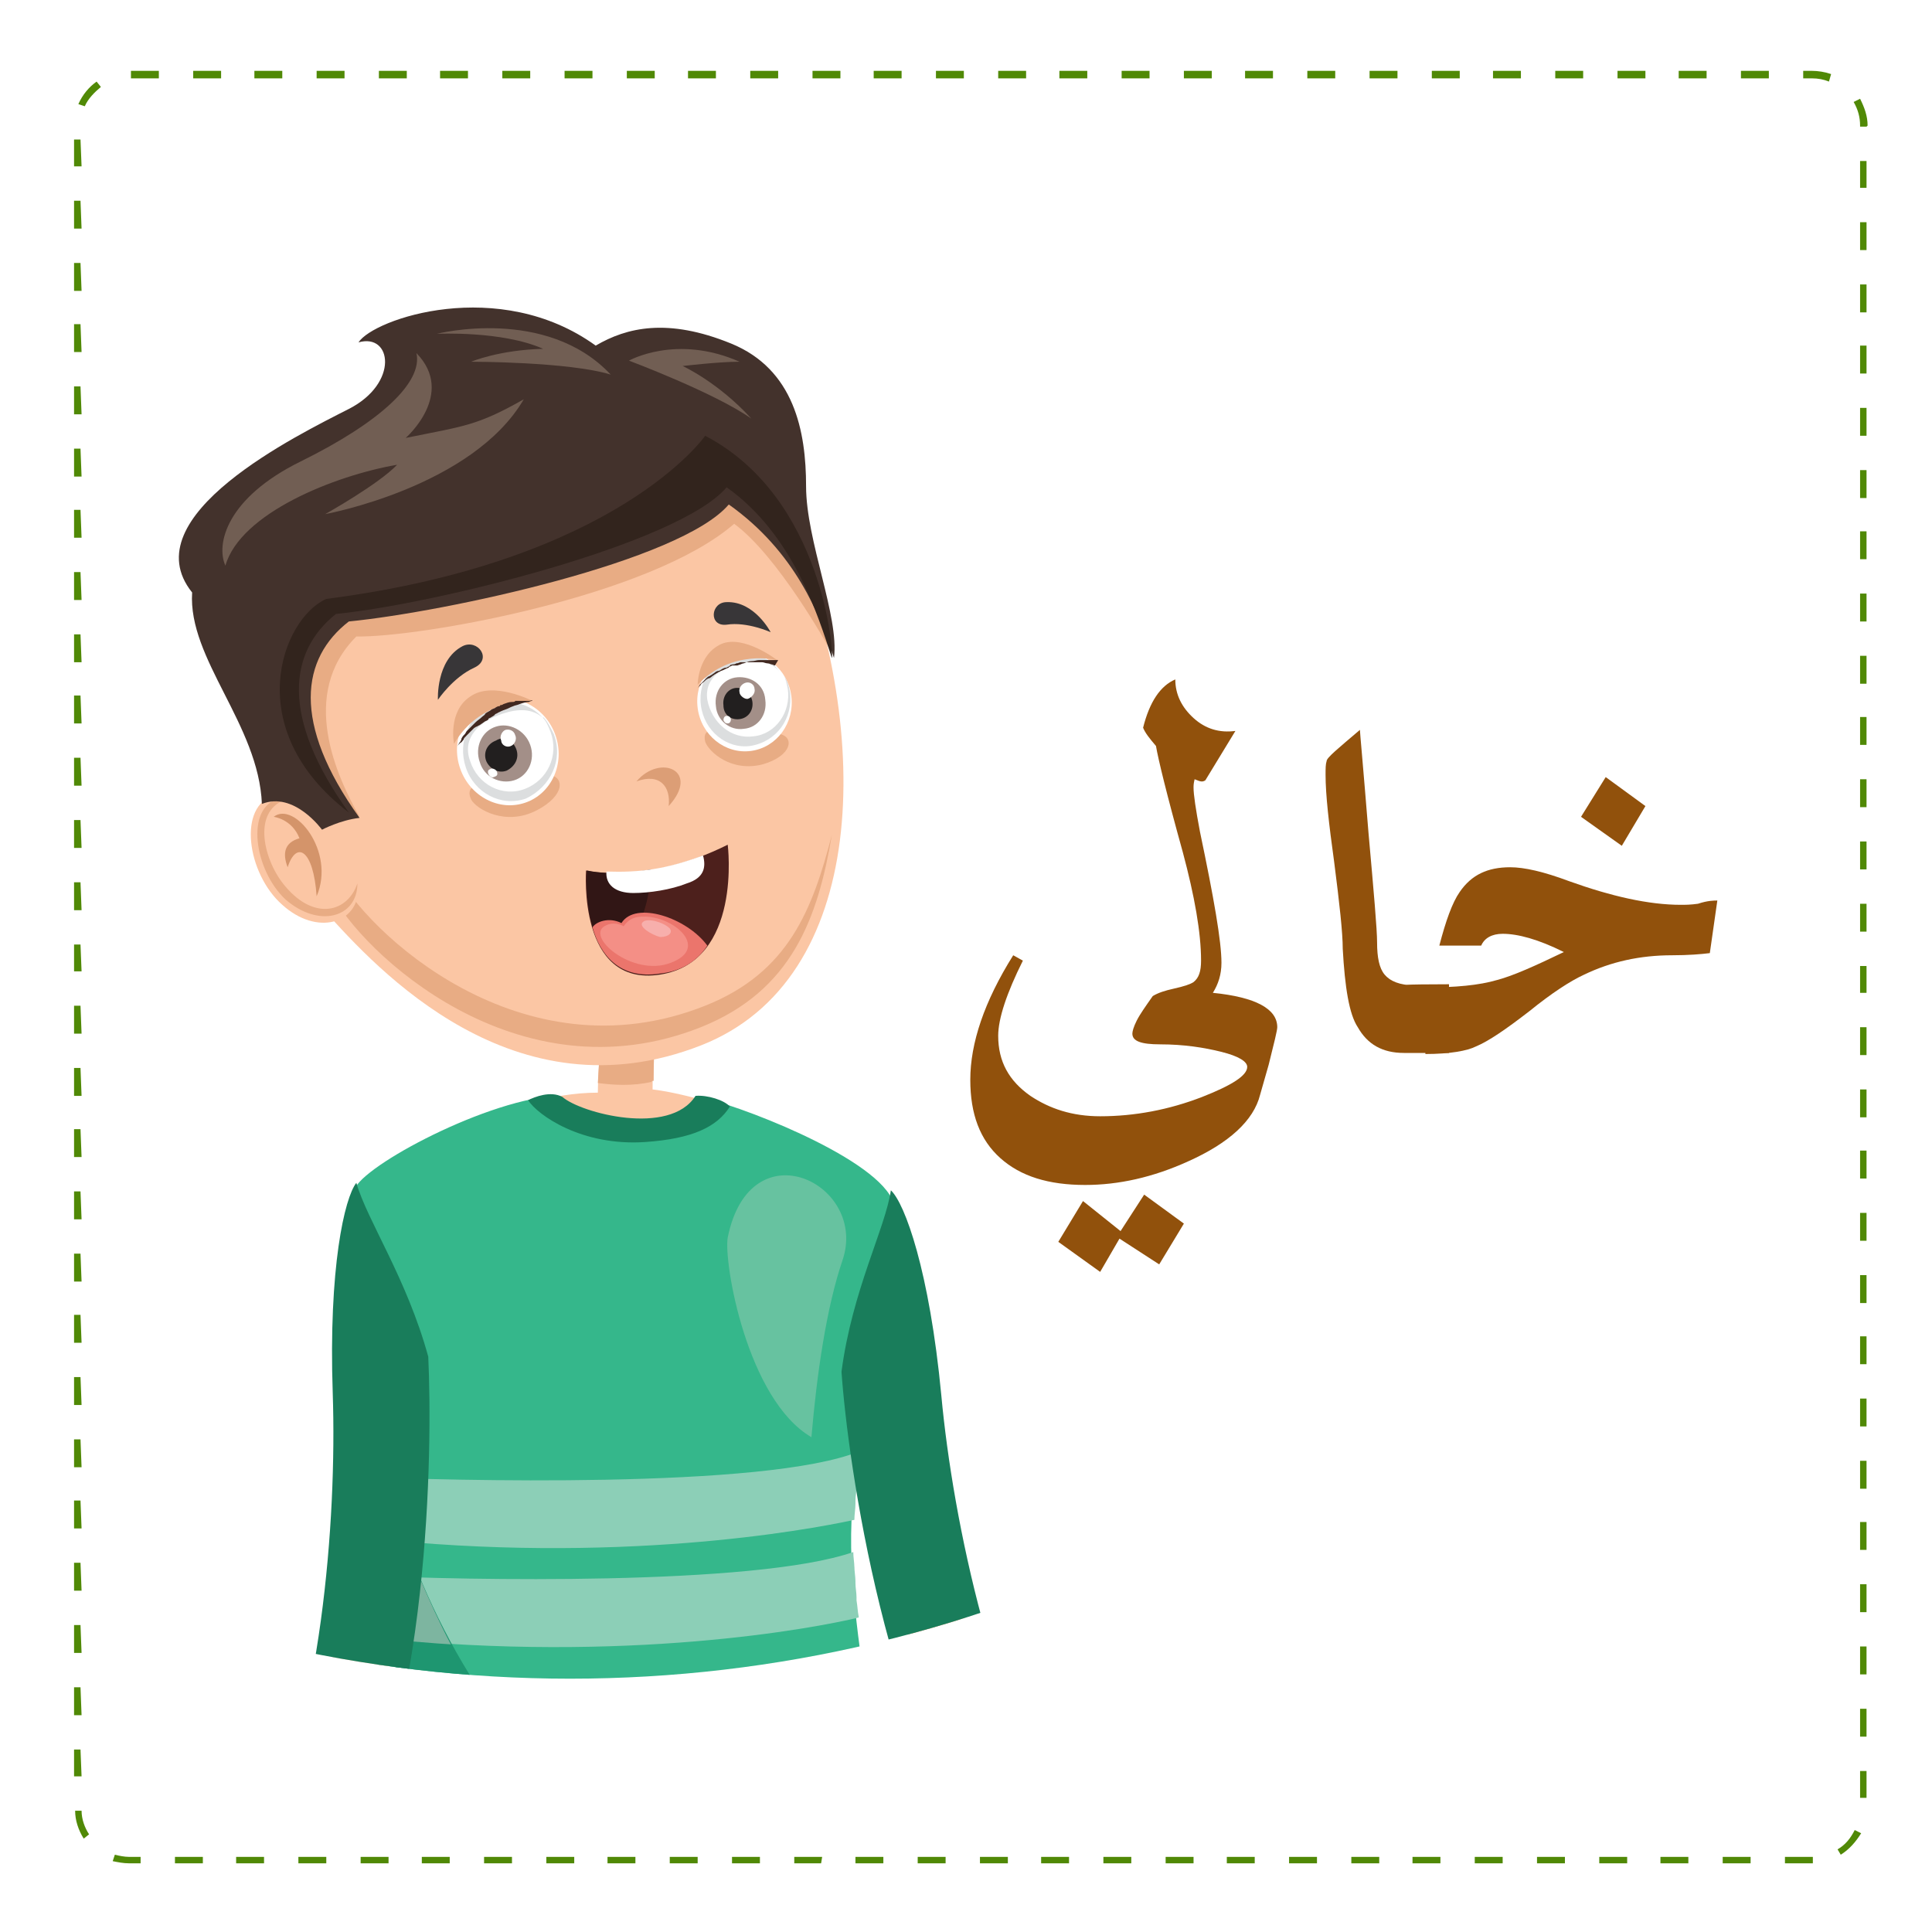 <?xml version="1.0" encoding="utf-8"?>
<!-- Generator: Adobe Illustrator 21.0.0, SVG Export Plug-In . SVG Version: 6.00 Build 0)  -->
<svg version="1.1" id="Layer_1" xmlns="http://www.w3.org/2000/svg" xmlns:xlink="http://www.w3.org/1999/xlink" x="0px" y="0px"
	 viewBox="0 0 180 180" style="enable-background:new 0 0 180 180;" xml:space="preserve">
<style type="text/css">
	.st0{display:none;fill:#FFFFFF;}
	.st1{fill:#FFFFFF;}
	.st2{display:none;}
	.st3{display:inline;}
	.st4{fill:url(#SVGID_1_);}
	.st5{fill:#508906;}
	.st6{fill:#91510C;}
	.st7{clip-path:url(#SVGID_4_);}
	.st8{fill:#FBC6A4;}
	.st9{fill:#E8AC84;}
	.st10{fill:#35B78B;}
	.st11{fill:#67C2A0;}
	.st12{fill:#8CCFB7;}
	.st13{fill:#1E9670;}
	.st14{fill:#7DB5A0;}
	.st15{fill:#197D5B;}
	.st16{fill:#DC9E76;}
	.st17{fill:#DCDEDF;}
	.st18{fill:#A38F88;}
	.st19{fill:#221F1F;}
	.st20{fill:#412820;}
	.st21{fill:#383638;}
	.st22{fill:#4D201C;}
	.st23{fill:#311615;}
	.st24{fill:#EB756C;}
	.st25{fill:#F48F86;}
	.st26{fill:#F7AFAC;}
	.st27{fill:#D4946A;}
	.st28{fill:#43322C;}
	.st29{fill:#715E53;}
	.st30{fill:#32241D;}
	.st31{fill:#CD7754;}
</style>
<rect class="st0" width="180" height="180"/>
<rect class="st1" width="180" height="180"/>
<rect class="st1" width="180" height="180"/>
<g>
	<g>
		<g>
			<g class="st2">
				<g class="st3">
					<g>
						
							<radialGradient id="SVGID_1_" cx="96.333" cy="287" r="167.166" gradientTransform="matrix(1 0 0 -1 0 371)" gradientUnits="userSpaceOnUse">
							<stop  offset="0.173" style="stop-color:#FFFFFF"/>
							<stop  offset="1" style="stop-color:#36CDFF;stop-opacity:0.3"/>
						</radialGradient>
						<rect id="SVGID_2_" x="0.4" y="0.1" class="st4" width="180" height="180"/>
					</g>
				</g>
			</g>
			<g>
				<g>
					<g>
						<path class="st5" d="M168.9,173.6h-2.6V173h2.6V173.6z M163.1,173.6h-2.6V173h2.6V173.6z M157.3,173.6h-2.6V173h2.6V173.6z
							 M151.5,173.6H149V173h2.6v0.6H151.5z M145.8,173.6h-2.6V173h2.6V173.6z M140,173.6h-2.6V173h2.6V173.6z M134.2,173.6h-2.6
							V173h2.6V173.6z M128.5,173.6h-2.6V173h2.6V173.6z M122.7,173.6h-2.6V173h2.6V173.6z M116.9,173.6h-2.6V173h2.6V173.6z
							 M111.2,173.6h-2.6V173h2.6V173.6z M105.4,173.6h-2.6V173h2.6V173.6z M99.6,173.6H97V173h2.6V173.6z M93.9,173.6h-2.6V173h2.6
							V173.6z M88.1,173.6h-2.6V173h2.6V173.6z M82.3,173.6h-2.6V173h2.6V173.6z M76.5,173.6H74V173h2.6L76.5,173.6L76.5,173.6z
							 M70.8,173.6h-2.6V173h2.6V173.6z M65,173.6h-2.6V173H65V173.6z M59.2,173.6h-2.6V173h2.6V173.6z M53.5,173.6h-2.6V173h2.6
							V173.6z M47.7,173.6h-2.6V173h2.6V173.6z M41.9,173.6h-2.6V173h2.6V173.6z M36.2,173.6h-2.6V173h2.6V173.6z M30.4,173.6h-2.6
							V173h2.6V173.6z M24.6,173.6H22V173h2.6V173.6z M18.9,173.6h-2.6V173h2.6V173.6z M13.1,173.6H12c-0.5,0-1-0.1-1.5-0.2l0.2-0.6
							c0.4,0.1,0.9,0.2,1.3,0.2h1.1V173.6z M171.5,172.8l-0.3-0.5c0.7-0.4,1.2-1,1.6-1.8l0.6,0.3
							C172.9,171.6,172.3,172.3,171.5,172.8z M7.8,171.3c-0.5-0.8-0.8-1.7-0.8-2.6h0.6c0,0.8,0.3,1.6,0.7,2.2L7.8,171.3z
							 M173.9,167.5h-0.6V165h0.6V167.5z M7.6,165.5H6.9V163h0.6L7.6,165.5L7.6,165.5z M173.9,161.8h-0.6v-2.6h0.6V161.8z
							 M7.6,159.8H6.9v-2.6h0.6L7.6,159.8L7.6,159.8z M173.9,156h-0.6v-2.6h0.6V156z M7.6,154H6.9v-2.6h0.6L7.6,154L7.6,154z
							 M173.9,150.2h-0.6v-2.6h0.6V150.2z M7.6,148.2H6.9v-2.6h0.6L7.6,148.2L7.6,148.2z M173.9,144.4h-0.6v-2.6h0.6V144.4z
							 M7.6,142.4H6.9v-2.6h0.6L7.6,142.4L7.6,142.4z M173.9,138.7h-0.6v-2.6h0.6V138.7z M7.6,136.7H6.9v-2.6h0.6L7.6,136.7
							L7.6,136.7z M173.9,132.9h-0.6v-2.6h0.6V132.9z M7.6,130.9H6.9v-2.6h0.6L7.6,130.9L7.6,130.9z M173.9,127.1h-0.6v-2.6h0.6
							V127.1z M7.6,125.1H6.9v-2.6h0.6L7.6,125.1L7.6,125.1z M173.9,121.4h-0.6v-2.6h0.6V121.4z M7.6,119.4H6.9v-2.6h0.6L7.6,119.4
							L7.6,119.4z M173.9,115.6h-0.6V113h0.6V115.6z M7.6,113.6H6.9V111h0.6L7.6,113.6L7.6,113.6z M173.9,109.8h-0.6v-2.6h0.6V109.8
							z M7.6,107.8H6.9v-2.6h0.6L7.6,107.8L7.6,107.8z M173.9,104.1h-0.6v-2.6h0.6V104.1z M7.6,102.1H6.9v-2.6h0.6L7.6,102.1
							L7.6,102.1z M173.9,98.3h-0.6v-2.6h0.6V98.3z M7.6,96.3H6.9v-2.6h0.6L7.6,96.3L7.6,96.3z M173.9,92.5h-0.6V90h0.6V92.5z
							 M7.6,90.5H6.9V88h0.6L7.6,90.5L7.6,90.5z M173.9,86.8h-0.6v-2.6h0.6V86.8z M7.6,84.8H6.9v-2.6h0.6L7.6,84.8L7.6,84.8z
							 M173.9,81h-0.6v-2.6h0.6V81z M7.6,79H6.9v-2.6h0.6L7.6,79L7.6,79z M173.9,75.2h-0.6v-2.6h0.6V75.2z M7.6,73.2H6.9v-2.6h0.6
							L7.6,73.2L7.6,73.2z M173.9,69.4h-0.6v-2.6h0.6V69.4z M7.6,67.4H6.9v-2.6h0.6L7.6,67.4L7.6,67.4z M173.9,63.7h-0.6v-2.6h0.6
							V63.7z M7.6,61.7H6.9v-2.6h0.6L7.6,61.7L7.6,61.7z M173.9,57.9h-0.6v-2.6h0.6V57.9z M7.6,55.9H6.9v-2.6h0.6L7.6,55.9L7.6,55.9
							z M173.9,52.1h-0.6v-2.6h0.6V52.1z M7.6,50.1H6.9v-2.6h0.6L7.6,50.1L7.6,50.1z M173.9,46.4h-0.6v-2.6h0.6V46.4z M7.6,44.4H6.9
							v-2.6h0.6L7.6,44.4L7.6,44.4z M173.9,40.6h-0.6V38h0.6V40.6z M7.6,38.6H6.9V36h0.6L7.6,38.6L7.6,38.6z M173.9,34.8h-0.6v-2.6
							h0.6V34.8z M7.6,32.8H6.9v-2.6h0.6L7.6,32.8L7.6,32.8z M173.9,29.1h-0.6v-2.6h0.6V29.1z M7.6,27.1H6.9v-2.6h0.6L7.6,27.1
							L7.6,27.1z M173.9,23.3h-0.6v-2.6h0.6V23.3z M7.6,21.3H6.9v-2.6h0.6L7.6,21.3L7.6,21.3z M173.9,17.5h-0.6V15h0.6V17.5z
							 M7.6,15.5H6.9V13h0.6L7.6,15.5L7.6,15.5z M173.9,11.8h-0.6v-0.1c0-0.8-0.2-1.5-0.6-2.2l0.6-0.3c0.4,0.8,0.7,1.6,0.7,2.5
							L173.9,11.8L173.9,11.8z M7.9,9.9L7.3,9.7c0.4-0.9,1-1.6,1.7-2.1l0.4,0.5C8.8,8.6,8.2,9.2,7.9,9.9z M170.4,7.6
							c-0.5-0.2-1-0.3-1.6-0.3H168V6.6h0.8c0.6,0,1.2,0.1,1.8,0.3L170.4,7.6z M164.8,7.3h-2.6V6.6h2.6V7.3z M159,7.3h-2.6V6.6h2.6
							V7.3z M153.3,7.3h-2.6V6.6h2.6V7.3z M147.5,7.3h-2.6V6.6h2.6V7.3z M141.7,7.3h-2.6V6.6h2.6V7.3z M136,7.3h-2.6V6.6h2.6V7.3z
							 M130.2,7.3h-2.6V6.6h2.6V7.3z M124.4,7.3h-2.6V6.6h2.6V7.3z M118.6,7.3H116V6.6h2.6V7.3z M112.9,7.3h-2.6V6.6h2.6V7.3z
							 M107.1,7.3h-2.6V6.6h2.6V7.3z M101.3,7.3h-2.6V6.6h2.6V7.3z M95.6,7.3H93V6.6h2.6V7.3z M89.8,7.3h-2.6V6.6h2.6V7.3z M84,7.3
							h-2.6V6.6H84V7.3z M78.3,7.3h-2.6V6.6h2.6V7.3z M72.5,7.3h-2.6V6.6h2.6V7.3z M66.7,7.3h-2.6V6.6h2.6V7.3z M61,7.3h-2.6V6.6H61
							V7.3z M55.2,7.3h-2.6V6.6h2.6V7.3z M49.4,7.3h-2.6V6.6h2.6V7.3z M43.6,7.3H41V6.6h2.6V7.3z M37.9,7.3h-2.6V6.6h2.6V7.3z
							 M32.1,7.3h-2.6V6.6h2.6V7.3z M26.3,7.3h-2.6V6.6h2.6V7.3z M20.6,7.3H18V6.6h2.6V7.3z M14.8,7.3h-2.6V6.6h2.6
							C14.8,6.6,14.8,7.3,14.8,7.3z"/>
					</g>
				</g>
			</g>
		</g>
	</g>
</g>
<g>
	<path class="st6" d="M111.3,72.6c-0.1,0.4-0.1,0.6-0.1,0.8c0,0.6,0.2,2,0.6,4.1c1.3,6.2,2,10.2,2,12.2c0,1.1-0.3,2-0.8,2.8
		c4,0.4,6,1.5,6,3.2c0,0.3-0.3,1.5-0.8,3.5l-0.8,2.8c-0.6,2.4-2.9,4.5-6.7,6.2c-3.3,1.5-6.5,2.2-9.6,2.2c-3.4,0-6-0.8-7.9-2.5
		s-2.8-4.1-2.8-7.3c0-3.4,1.3-7.3,4-11.6l0.9,0.5c-1.5,3-2.3,5.4-2.3,7c0,2.4,1,4.2,3,5.6c1.8,1.2,3.9,1.9,6.5,1.9
		c3.2,0,6.4-0.6,9.5-1.8c2.8-1.1,4.2-2,4.2-2.8c0-0.5-0.8-1-2.4-1.4s-3.5-0.7-5.7-0.7c-1.8,0-2.6-0.3-2.6-1c0-0.2,0.1-0.6,0.4-1.2
		s0.8-1.3,1.5-2.3c0.5-0.3,1.1-0.5,2-0.7s1.5-0.4,1.8-0.6c0.5-0.4,0.7-1,0.7-2c0-2.6-0.6-6-1.7-10.1c-1.5-5.4-2.3-8.7-2.5-9.9
		c-0.6-0.7-1-1.2-1.2-1.7c0.6-2.4,1.6-3.9,3-4.5c0,1.4,0.6,2.6,1.7,3.6s2.4,1.4,3.9,1.2l-2.8,4.6C112,72.9,111.8,72.8,111.3,72.6z
		 M110.3,114l-2.3,3.8l-3.7-2.4l-1.8,3.1l-3.9-2.8l2.3-3.8l3.5,2.8l2.2-3.4L110.3,114z"/>
	<path class="st6" d="M135,98.1h-4.2c-2,0-3.4-0.8-4.3-2.4c-0.8-1.2-1.2-3.7-1.4-7.3c0-1.5-0.3-4.2-0.8-8.1
		c-0.5-3.6-0.8-6.3-0.8-8.1c0-0.6,0-1,0.1-1.3c0-0.3,1.1-1.2,3.1-2.9c0,0.2,0.3,3.4,0.8,9.6c0.5,5.6,0.8,9,0.8,10.2
		c0,1.4,0.2,2.4,0.7,3s1.4,1,2.8,1c-2.1,0-1.1-0.1,3.2-0.1L135,98.1L135,98.1z"/>
	<path class="st6" d="M160,83.9l-0.7,4.9c-0.8,0.1-2,0.2-3.5,0.2c-3,0-5.7,0.6-8.2,1.8c-1.3,0.6-3,1.7-5.1,3.4
		c-2.2,1.7-3.8,2.8-5,3.3c-0.8,0.4-2.4,0.7-4.7,0.7V92c2.8,0,5-0.2,6.7-0.7c1.5-0.4,3.5-1.3,6.2-2.6c-2.4-1.2-4.3-1.7-5.7-1.7
		c-1,0-1.7,0.4-2,1.1h-3.9c0.6-2.3,1.2-4,1.9-5c1.1-1.6,2.6-2.3,4.7-2.3c1.3,0,3.1,0.4,5.5,1.3c3.9,1.4,7.4,2.2,10.4,2.2
		c0.4,0,0.9,0,1.6-0.1C159.1,83.9,159.7,83.9,160,83.9z M153.3,75.1l-2.2,3.7l-3.8-2.7l2.3-3.7L153.3,75.1z"/>
</g>
<g>
	<g>
		<g>
			<g>
				<g>
					<g>
						<defs>
							<ellipse id="SVGID_3_" cx="53.1" cy="56.4" rx="110.9" ry="100"/>
						</defs>
						<clipPath id="SVGID_4_">
							<use xlink:href="#SVGID_3_"  style="overflow:visible;"/>
						</clipPath>
						<g class="st7">
							<g>
								<path class="st8" d="M61.1,94.9c0,0-0.3,1.8-0.3,6.6c4.1,0.5,9.6,2.6,9.6,2.6s-0.2,2.4-8.9,3.9s-14.4-4.5-14.4-4.5
									s4.1-1.7,8.6-1.7c0-1.9,0.4-6.6,0.4-6.6L61.1,94.9z"/>
								<path class="st9" d="M60.7,100.8c-1.8,0.4-3.5,0.3-5,0.1c0.1-2.2,0.4-5.6,0.4-5.6l5.1-0.3c0,0-0.3,1.6-0.3,5.7
									C60.8,100.7,60.7,100.7,60.7,100.8z"/>
								<g>
									<path class="st10" d="M33,111c-3.2,12.1,3.1,35.2,3.8,70.2c1.7,2.4,46.7-0.4,47.6-1.9c0.8-1.4-4.8-21.5-5.1-35.1
										c-0.2-13.6,5.9-28.5,3.8-32.5c-2-4.1-14.7-8.9-18-9.5c-0.5,4.2-12.1,2.5-13.5-0.1C44.6,102.7,33,109.1,33,111z"/>
									<path class="st11" d="M75.6,133.9c0.5-5.9,1.4-12.1,2.9-16.5c2.4-7.1-8.6-12.5-10.7-2.1C67.4,117.6,69.6,130.4,75.6,133.9z
										"/>
									<path class="st12" d="M34.6,146.8c8.1,0.4,35.7,1,44.9-2.2l0,0c0,0.5,0.1,1,0.1,1.4v-0.1c0,0.5,0.1,1,0.1,1.4
										c0,0.1,0,0.1,0,0.2c0,0.4,0.1,0.9,0.1,1.3c0,0.1,0,0.2,0,0.3c0.1,0.6,0.1,1,0.2,1.5v0.1c-4.1,1-21.7,4.3-44.8,1.9
										C35,150.6,34.8,148.7,34.6,146.8z M33.7,137.6c0.2,1.8,0.3,3.7,0.6,5.7c23,2.5,40.7-0.7,45.3-1.7c0-0.5,0.1-1,0.1-1.5
										c0,0,0-0.2,0-0.3c0-0.4,0.1-0.8,0.1-1.2c0-0.1,0-0.2,0-0.4c0-0.4,0.1-0.8,0.1-1.2c0-0.1,0-0.2,0-0.3c0.1-0.5,0.1-1,0.2-1.5
										C71.4,138.8,41.3,137.9,33.7,137.6z"/>
									<path class="st13" d="M39,180.3c15,2.1,39.3-0.4,44.4-2.3c-36.4,0.7-47.7-34.8-49.2-49.8C34.2,128.2,37,154.4,39,180.3z"/>
									<g>
										<path class="st14" d="M36.5,152.8c1.9,0.1,3.7,0.3,5.5,0.4c-1.1-2.1-2-4.1-2.9-6.2c-1.1,0-2.2-0.1-3.1-0.1
											C36.2,148.8,36.4,150.7,36.5,152.8z"/>
										<path class="st14" d="M35.2,137.6c0.2,1.7,0.4,3.7,0.6,5.8c0.7,0.1,1.4,0.1,2.1,0.2c-0.8-2.1-1.4-4-1.9-6
											C35.6,137.6,35.4,137.6,35.2,137.6z"/>
									</g>
									<path class="st15" d="M60.1,106.4c4.4-0.3,6.7-1.4,7.9-3.3c-0.5-0.6-2.1-1.1-3.2-1c-2.4,3.8-10.7,1.6-12.4,0.1
										c-1.1-0.6-2.6,0-3.2,0.3C50.1,103.9,54.2,106.8,60.1,106.4z"/>
								</g>
								<g>
									<path class="st8" d="M27,59.6c7.4-15.1,40.9-24.6,46.8-9.9c7.6,18.8,7.1,41.6-8.5,47.7c-17.4,6.8-30.1-7-35.1-12.6
										C22.8,76.5,25.1,64.6,27,59.6z"/>
									<path class="st9" d="M28,72l-2-11l0.4-4.3L41,51.1L59,44c0,0,13.7-0.5,15.6,4.5c1.9,4.9,2.6,11.8,2.6,11.8
										s-4.7-8.5-8.8-11.5c-7.8,6.8-29.3,10.6-35.2,10.5c-5.4,5.4-1.8,13.1,0.3,16.8L28,72z"/>
									<path class="st9" d="M77.5,77.8c-1.3,7.7-3.7,14.5-12.2,17.9c-17.1,6.8-31.7-7-34.5-12.6c-4.1-8-4-15.7-2.6-21
										c-0.9,5.2-0.6,11.9,3,19c2.8,5.7,17.4,19.4,34.5,12.6C73.5,90.6,75.7,84.7,77.5,77.8z"/>
									<path class="st16" d="M62.3,75.1c3-3.3-0.8-4.9-3-2.3C61.5,72,62.5,73.3,62.3,75.1z"/>
									<g>
										<path class="st9" d="M51.1,72.2c1.5,0.1,1.6,1.9-1.1,3.3c-2.9,1.5-5.6-0.1-6.1-1c-0.6-1.3,0.7-1.3,0.7-1.3
											S49.7,72,51.1,72.2z"/>
										
											<ellipse transform="matrix(0.944 -0.331 0.331 0.944 -20.509 19.63)" class="st1" cx="47.3" cy="70" rx="4.7" ry="5"/>
										<path class="st17" d="M49,74.4c-2.3,0.8-4.8-0.5-5.6-2.9s0.3-5,2.6-5.8c1.7-0.6,3.4-0.1,4.6,1.2c-1-0.9-2.3-0.9-3.8-0.4
											c-2.1,0.7-3.8,2.2-3,4.4c0.7,2.2,3,3.4,5.1,2.6c2.1-0.8,3.2-3.1,2.4-5.3c-0.2-0.5-0.4-1-0.7-1.3c0-0.1,0-0.1,0-0.1
											c0.4,0.4,0.7,1,1,1.6C52.5,70.8,51.3,73.3,49,74.4z"/>
										<path class="st18" d="M46.2,67.7c-1.3,0.4-2,1.9-1.5,3.3c0.4,1.4,1.9,2.1,3.2,1.7s2-1.9,1.5-3.3S47.4,67.3,46.2,67.7z"/>
										<path class="st19" d="M46.2,69c-0.8,0.3-1.2,1.1-0.9,1.9c0.3,0.7,1.1,1.2,1.9,0.9c0.8-0.4,1.2-1.2,0.9-2
											C47.8,69,47,68.5,46.2,69z"/>
										<path class="st1" d="M47.1,68c-0.3,0.1-0.6,0.6-0.4,1c0,0.4,0.5,0.7,0.9,0.5c0.3-0.1,0.6-0.6,0.4-1
											C47.9,68.1,47.5,67.9,47.1,68z"/>
										<path class="st1" d="M45.8,71.6c-0.3,0.1-0.4,0.2-0.3,0.5c0.1,0.2,0.3,0.4,0.5,0.3c0.3-0.1,0.4-0.2,0.3-0.5
											C46.2,71.7,46,71.6,45.8,71.6z"/>
										<path class="st9" d="M49.6,65.3c0,0-3.7-1.9-5.8-0.4c-2.1,1.4-1.5,4.4-1.5,4.4C44.8,65,49.6,65.3,49.6,65.3z"/>
										<path class="st20" d="M49.6,65.3c0-0.1-0.2,0-0.3,0s-0.2,0-0.4,0s-0.4,0-0.6,0c0,0-0.2,0-0.3,0c0,0.1-0.2,0.1-0.3,0.1
											c-0.3,0-0.5,0.1-0.8,0.2c0,0-0.1,0.1-0.3,0.1c0,0.1-0.1,0.1-0.2,0.1l-0.2,0.1C46.1,66,46,66,45.8,66.1
											c0,0-0.1,0.1-0.3,0.2c0,0-0.2,0.1-0.3,0.2c0,0.1-0.2,0.2-0.3,0.3c-0.2,0.2-0.4,0.3-0.6,0.5s-0.3,0.3-0.5,0.5
											c-0.1,0.1-0.2,0.2-0.3,0.3c-0.1,0.1-0.1,0.2-0.2,0.3s-0.2,0.2-0.3,0.4c0,0.1-0.1,0.3-0.2,0.4c-0.1,0.2-0.2,0.3-0.2,0.3
											s0.1-0.1,0.3-0.3c0.1,0,0.2-0.2,0.3-0.3c0-0.1,0.1-0.2,0.3-0.4c0.1-0.1,0.2-0.2,0.4-0.4c0.1-0.1,0.2-0.2,0.3-0.3
											c0.1,0,0.1-0.1,0.2-0.1s0.1-0.1,0.2-0.1c0.2-0.1,0.3-0.2,0.6-0.4c0,0,0.3-0.1,0.3-0.2s0.2-0.1,0.3-0.2
											c0,0,0.2-0.1,0.3-0.2c0-0.1,0.2-0.1,0.3-0.2c0.2-0.1,0.4-0.2,0.7-0.3c0.3-0.1,0.4-0.2,0.7-0.3c0.2-0.1,0.4-0.1,0.6-0.2
											c0.3-0.1,0.6-0.2,0.9-0.2C49.4,65.3,49.6,65.3,49.6,65.3L49.6,65.3z"/>
									</g>
									<path class="st21" d="M40.8,65.2c0,0-0.2-3.7,2.3-5c1.4-0.7,2.8,1.2,1.1,2C42.2,63.1,40.8,65.2,40.8,65.2z"/>
									<path class="st21" d="M71.8,58.9c0,0-1.5-2.9-4.1-2.8c-1.5,0-1.7,2.3,0,2.1C69.6,57.9,71.8,58.9,71.8,58.9z"/>
									<g>
										<g>
											<path class="st9" d="M72.7,68.4c1.3,0.3,1.1,2-1.6,2.8c-3,0.8-5.1-1.2-5.4-2.1c-0.3-1.3,0.9-1,0.9-1S71.4,68.1,72.7,68.4
												z"/>
											
												<ellipse transform="matrix(0.991 -0.131 0.131 0.991 -7.981 9.685)" class="st1" cx="69.4" cy="65.4" rx="4.4" ry="4.6"/>
											<path class="st17" d="M69.9,69.5c-2.2,0.3-4.3-1.4-4.6-3.8c-0.3-2.4,1.3-4.6,3.5-4.9c1.6-0.2,3,0.6,3.9,1.9
												c-0.6-0.9-1.7-1.2-3.2-1c-2.1,0.3-3.9,1.4-3.6,3.5c0.4,2.1,2.2,3.7,4.3,3.4c2.1-0.2,3.5-2.3,3.2-4.4
												c-0.1-0.5-0.2-1-0.4-1.3c0.3,0.4,0.5,1,0.6,1.6C73.9,66.9,72.4,69.1,69.9,69.5z"/>
											<path class="st18" d="M68.7,63.1c-1.3,0.1-2.2,1.3-2,2.7c0.1,1.3,1.3,2.3,2.6,2.1c1.3-0.1,2.2-1.3,2-2.7
												C71.2,63.8,70,63,68.7,63.1z"/>
											<path class="st19" d="M68.5,64.1c-0.7,0.1-1.2,0.8-1.1,1.6c0,0.9,0.7,1.4,1.5,1.3c0.8-0.1,1.3-0.8,1.2-1.6
												C70,64.6,69.3,64,68.5,64.1z"/>
											<path class="st1" d="M69.5,63.6c-0.4,0.1-0.7,0.5-0.6,0.9c0,0.3,0.5,0.7,0.8,0.6c0.3-0.1,0.7-0.5,0.6-0.9
												C70.3,63.8,69.9,63.5,69.5,63.6z"/>
											<path class="st1" d="M67.7,66.7c-0.2,0-0.3,0.2-0.3,0.4c0.1,0.2,0.2,0.3,0.4,0.3c0.2,0,0.3-0.2,0.3-0.4
												C68,66.7,67.8,66.7,67.7,66.7z"/>
											<path class="st9" d="M72.4,61.5c0,0-3.1-2.4-5.2-1.5C65,61,65,63.8,65,63.8C68.2,60.4,72.4,61.5,72.4,61.5z"/>
											<path class="st20" d="M72.2,62c-0.1,0-0.2-0.1-0.3-0.1s-0.2-0.1-0.4-0.1c-0.2,0-0.3-0.1-0.5-0.1c-0.1,0-0.2,0-0.3,0
												s-0.2,0-0.3,0c-0.2,0-0.4,0-0.7,0c0,0-0.2,0-0.3,0c-0.1,0-0.1,0-0.2,0H69c-0.1,0-0.2,0.1-0.4,0.1c0,0-0.1,0.1-0.3,0.1
												c0,0-0.2,0-0.3,0.1c0,0.1-0.2,0.1-0.3,0.2c-0.3,0-0.5,0.2-0.7,0.3c-0.3,0-0.4,0.2-0.6,0.3c-0.1,0.1-0.2,0.1-0.3,0.2
												c-0.1,0-0.2,0.1-0.3,0.2c0,0-0.2,0.2-0.3,0.3s-0.2,0.2-0.3,0.3C65.1,64,65,64.1,65,64.1s0.1-0.1,0.3-0.3
												c0-0.1,0.2-0.2,0.3-0.3c0.1-0.1,0.2-0.2,0.4-0.3c0.2,0,0.3-0.2,0.5-0.3c0.1-0.1,0.2-0.1,0.3-0.2c0.1,0,0.1-0.1,0.2-0.1
												c0.1,0,0.1-0.1,0.2-0.1c0.3-0.1,0.4-0.2,0.7-0.3c0-0.1,0.2-0.1,0.3-0.2c0.1,0,0.5,0,0.5,0l0.3-0.1c0,0,0.2-0.1,0.3-0.1
												c0.3-0.1,0.4-0.2,0.7-0.2c0.3,0,0.5-0.1,0.7-0.1c0.2,0,0.4,0,0.6,0c0.4,0,0.7,0,0.9,0c0.2,0,0.3,0,0.3,0
												S72.5,61.5,72.2,62z"/>
										</g>
									</g>
									<g>
										<path class="st22" d="M54.6,81.1c0,0-0.8,10.9,6.9,9.7s6.3-12.1,6.3-12.1C60.2,82.5,54.6,81.1,54.6,81.1z"/>
										<path class="st23" d="M54.7,81.1c0,0-0.5,5.5,2.1,8.2c3-1.8,3.7-5.6,3.9-8.3C56.9,81.7,54.7,81.1,54.7,81.1z"/>
										<path class="st24" d="M57.9,86c-1.2-0.6-2.4-0.1-2.7,0.4c0.7,2.5,2.5,4.9,6.3,4.3c2-0.2,3.5-1.2,4.4-2.6
											C64,85.5,59.2,83.9,57.9,86z"/>
										<path class="st25" d="M62.5,89.7c3.7-1.4,0.2-4.4-2.6-4.3c-1.1,0-1.5,0.5-1.8,0.9c-0.3-0.2-1-0.4-1.6-0.1
											C54.3,87.1,58.9,91.1,62.5,89.7z"/>
										<path class="st26" d="M61.5,87.3c-0.8-0.2-2.1-1-1.6-1.4c0.4-0.4,1.9,0,2.5,0.6C62.7,86.9,62.3,87.3,61.5,87.3z"/>
										<path class="st1" d="M56.5,81.2c-0.1,1.2,0.8,2,2.5,2c1.5,0,3.5-0.3,5-0.9c1.6-0.5,1.8-1.5,1.5-2.6
											C62,81,59.6,81.3,56.5,81.2z"/>
									</g>
									<g>
										<path class="st8" d="M33.4,82.7c0,3.4-3.9,4.5-7.1,1.6c-3.3-2.9-4.2-9.3-0.7-10.2c3.2-0.9,5.1,2.6,5.1,2.6L33.4,82.7z"/>
										<path class="st9" d="M26.6,83.8c3.1,2.7,6.7,1.7,6.7-1.5c-0.9,2.7-4,3.5-6.7,0.3c-2-2.3-3.2-7,0-8.1
											c0.6-0.2,1.1-0.2,1.6,0c-0.7-0.3-1.3-0.4-2.2-0.1C22.8,75.2,23.7,81.1,26.6,83.8z"/>
										<path class="st27" d="M27.9,78.1c-1.4,0.4-1.6,1.4-1.1,2.7c0.8-2.5,2.4-1.7,2.7,2.7c1.8-4.2-2.1-8.9-4-7.4
											C25.5,76.1,27.2,76.3,27.9,78.1z"/>
									</g>
									<path class="st28" d="M24.4,74.9c-0.3-7.4-6.9-13.5-6.5-19.7c-5.7-7.1,9.9-14.7,14.6-17.1s4-7.1,0.9-6.2
										c1.4-2.2,13.1-6.2,22.1,0.3c2.9-1.7,6.7-2.6,12.6-0.2s7,8.2,7,13.3s3.1,12.1,2.6,16c-1.3-4-3.6-9.9-9.8-14.3
										c-4.5,5.3-26.3,10-35.4,10.9c-4.4,3.4-5.4,9.4,1,18.3c-1.8,0.2-3.5,1.1-3.5,1.1S27.4,73.7,24.4,74.9z"/>
									<path class="st29" d="M37.8,40.8c5.4-1.1,6.6-1.1,11-3.6C44,45.4,30.3,47.9,30.3,47.9s5-2.8,6.7-4.6
										c-5.8,1-14.6,4.5-16,9.4c-0.9-2,0.1-6.3,7-9.7c7.5-3.7,11.4-7.4,10.8-10.1C42.5,36.7,37.8,40.8,37.8,40.8z"/>
									<path class="st29" d="M50.6,32.5c-4.1,0.1-6.7,1.2-6.7,1.2s9.1,0,13,1.2c-6-6.4-16.2-3.8-16.2-3.8S46.8,30.8,50.6,32.5z"/>
									<path class="st29" d="M70,39c-3.1-3.4-6.4-4.9-6.4-4.9s3.4-0.4,5.3-0.4c-5.9-2.6-10.3-0.1-10.3-0.1S66.6,36.6,70,39z"/>
									<path class="st30" d="M77.5,61.3c-1.3-4-3.6-11.5-9.8-15.9c-4.5,5.3-27.3,10.9-36.4,11.8c-4.4,3.5-5.2,9.6,1.2,18.5
										c-10.2-7.8-6.2-18.1-2.1-19.9c27.2-3.5,35.3-15.2,35.3-15.2C76.8,46.4,77.7,61.2,77.5,61.3z"/>
								</g>
								<g>
									<g>
										<path class="st8" d="M31.9,149.3c-3,17.2-7.4,27.3-7.4,27.3s-4.4-0.6-4.5,0.9c-0.2,1.3,2.4,1.6,2.4,1.6s-2.4,2.9-3.4,4
											c-1.3,1.5-0.3,2.5,1.1,1.5c0.7-0.6,2.1-1.8,2.2-1.8c0,0.2-1.4,2.1-2.1,3.2c-1.1,1.6,0.6,2.6,1.5,1.1
											c0.2-0.6,2-3.1,2.1-3.2c0,0.2-1.1,2.6-1.5,3.6c-0.5,1.2,0.8,1.9,1.6,0.5c0.3-0.6,1.6-3.2,1.7-3.3c-0.1,0.6-1,2.9-0.2,3.3
											c0.7,0.3,1.5-1,2.1-3.1c1.6-2.5,2.1-5,1.1-6.7c6.7-12.4,8.7-29.6,8.7-29.6S33.2,144.9,31.9,149.3z"/>
										<path class="st9" d="M31.3,154.2c0.2-2,0.4-2.8,0.4-4.9c1.5-4.4,5.1,0.3,5.1,0.3s-0.6,2-1,5.8
											C35.3,151.3,32,151.8,31.3,154.2z"/>
										<path class="st31" d="M25.4,179.7c-1.2,1.2-2.8,0.4-3.7-0.2c-0.1-0.1-0.1-0.2,0-0.3c0.1-0.1,0.2-0.1,0.3,0
											c0.6,0.6,2,1.3,3,0.3c0.1-0.1,0.2-0.1,0.3,0C25.4,179.6,25.4,179.6,25.4,179.7L25.4,179.7z"/>
									</g>
									<path class="st15" d="M39.9,126.4c0.4,8.5,0.2,34.1-8.1,48.8c-3.7,0.8-6.5-1-7.6-3.2c5.7-11.7,7.2-30.2,6.8-42.2
										c-0.4-11.7,1.1-18.2,2.2-19.6C34.2,113.7,37.9,119.1,39.9,126.4z"/>
								</g>
								<g>
									<g>
										<path class="st8" d="M89.5,149.4c5.3,16.6,10.9,26.1,10.9,26.1s4.3-1.1,4.6,0.3c0.4,1.5-2.1,2-2.1,2s2.7,2.5,3.9,3.5
											c1.5,1.3,0.6,2.5-0.9,1.6c-1-0.5-2.4-1.5-2.5-1.5c0.1,0.2,1.6,1.9,2.5,2.9c1.1,1.5-0.4,2.6-1.5,1.3
											c-0.4-0.4-2.5-2.7-2.6-2.8c0.1,0.1,1.5,2.3,2,3.3c0.7,1.2-0.6,2-1.5,0.8c-0.4-0.5-2-3-2.1-3.1c0.2,0.6,1.3,2.7,0.6,3.2
											c-0.7,0.5-1.6-0.6-2.5-2.7c-2-2.3-2.8-4.7-2-6.5c-8.4-11.4-12.5-28.2-12.5-28.2S87.4,145.3,89.5,149.4z"/>
										<path class="st9" d="M90.3,154.3c-0.5-1.9-0.7-2.7-1-4.8c-2-4.1-5,1-5,1s0.9,1.9,1.8,5.6C86.1,151.9,89.5,152,90.3,154.3z
											"/>
										<path class="st31" d="M99.6,178.8c1.4,1.1,2.8,0.1,3.5-0.7c0.1-0.1,0.1-0.2,0-0.3s-0.2-0.1-0.3,0
											c-0.5,0.7-1.7,1.7-2.9,0.8c-0.1-0.1-0.2-0.1-0.3,0C99.6,178.7,99.6,178.7,99.6,178.8C99.6,178.9,99.6,178.9,99.6,178.8z"
											/>
									</g>
									<path class="st15" d="M78.4,127.8c0.6,8.6,4.2,33.9,14.3,47.4c3.7,0.2,6.3-1.9,7.1-4.2c-7.1-10.9-11-29.1-12.1-41
										c-1.1-11.6-3.4-17.9-4.7-19.1C82.5,114.4,79.4,120.2,78.4,127.8z"/>
								</g>
							</g>
						</g>
					</g>
				</g>
			</g>
		</g>
	</g>
</g>
</svg>

